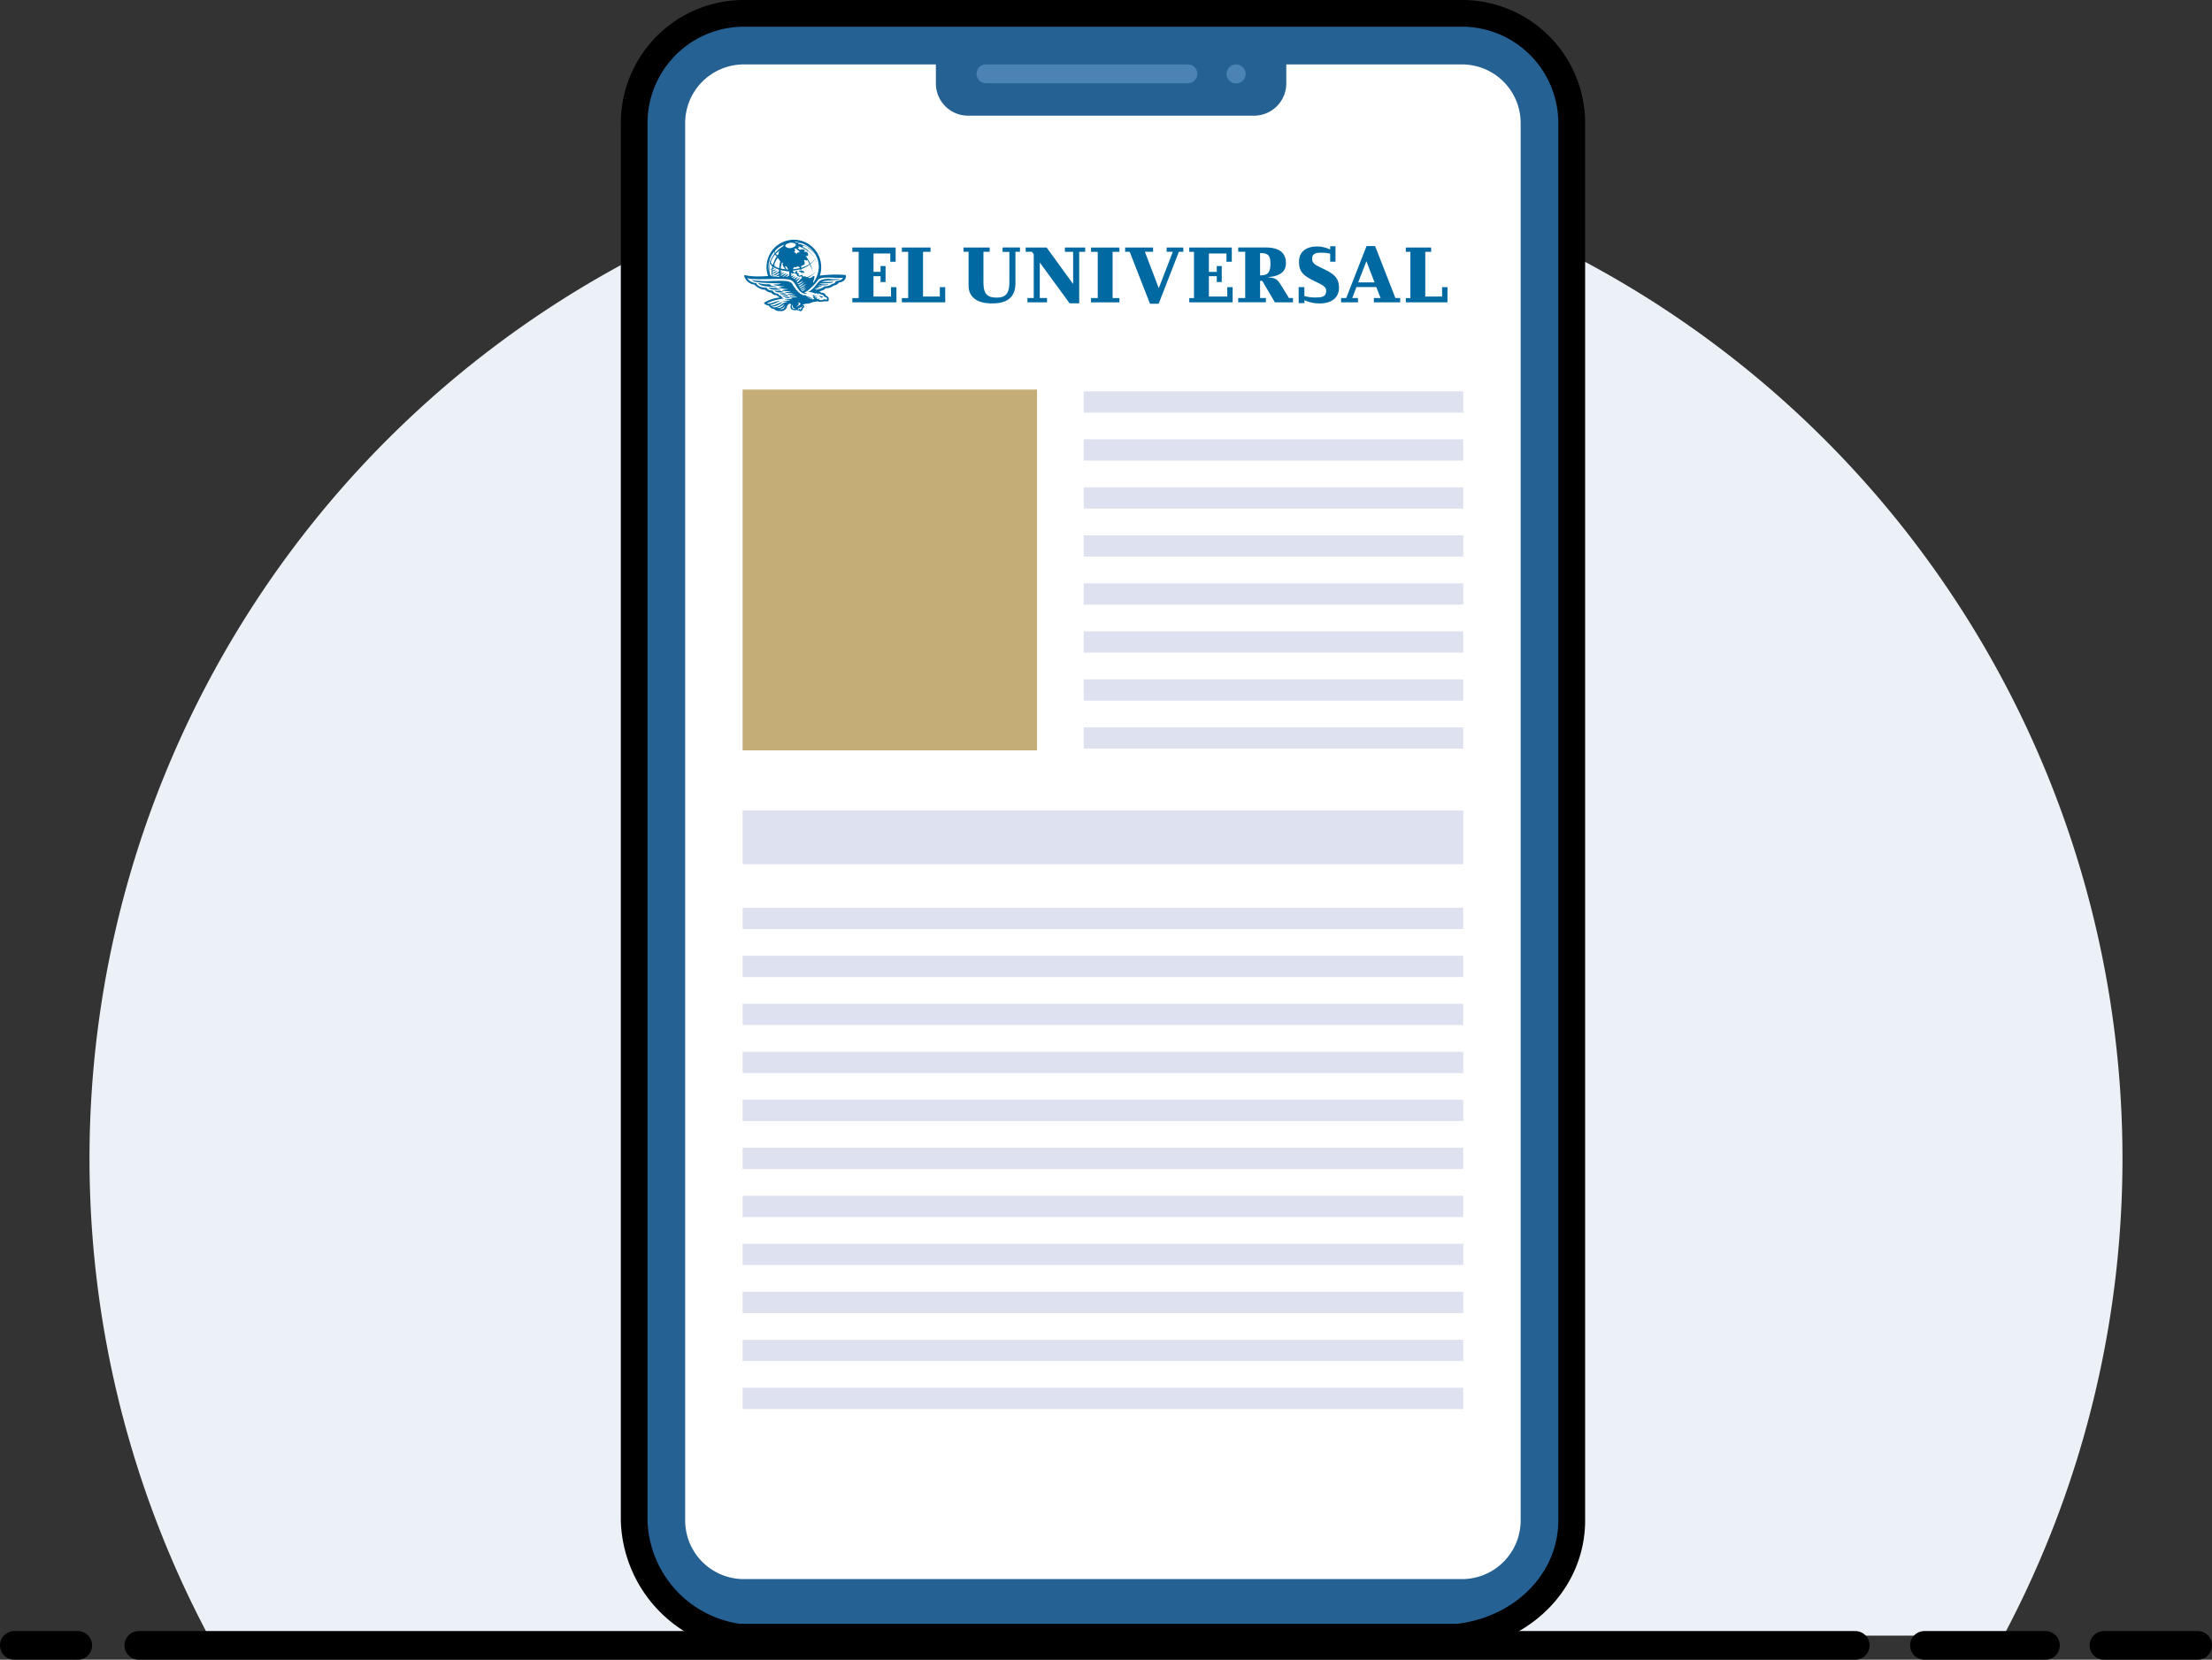 <svg xmlns="http://www.w3.org/2000/svg" width="154.543" height="115.947" viewBox="0 0 154.543 115.947">
  <rect x="0" y="0" width="154.543" height="115.947" fill="#333333" stroke="none"/>
  <g id="Group_8589" data-name="Group 8589" transform="translate(-46.491 -60.074)">
    <path id="Path_60466" data-name="Path 60466" d="M132.457,86.369A71.035,71.035,0,0,0,69.743,190.732H195.171A71.035,71.035,0,0,0,132.457,86.369Z" transform="translate(-8.695 -16.391)" fill="#ecf1f7"/>
    <g id="Group_8589-2" data-name="Group 8589" transform="translate(47.491 175.021)">
      <line id="Line_365" data-name="Line 365" x2="8.458" transform="translate(133.451)" fill="none" stroke="#000" stroke-linecap="round" stroke-linejoin="round" stroke-width="2"/>
      <line id="Line_366" data-name="Line 366" x2="6.548" transform="translate(145.995)" fill="none" stroke="#000" stroke-linecap="round" stroke-linejoin="round" stroke-width="2"/>
      <line id="Line_367" data-name="Line 367" x1="119.922" transform="translate(8.697)" fill="none" stroke="#000" stroke-linecap="round" stroke-linejoin="round" stroke-width="2"/>
      <line id="Line_368" data-name="Line 368" x1="4.435" fill="none" stroke="#000" stroke-linecap="round" stroke-linejoin="round" stroke-width="2"/>
    </g>
    <g id="Group_8596" data-name="Group 8596" transform="translate(89.864 60.074)">
      <path id="Path_60467" data-name="Path 60467" d="M168.286,175.377a1.874,1.874,0,0,1-.267-.019,9.42,9.42,0,0,1-8.023-9.07V68.671a8.606,8.606,0,0,1,8.6-8.6h50.172a8.606,8.606,0,0,1,8.6,8.6v97.617c0,4.642-3.649,8.458-8.676,9.075a1.823,1.823,0,0,1-.227.014Z" transform="translate(-159.995 -60.074)"/>
      <path id="Path_60468" data-name="Path 60468" d="M171.374,176.6a7.529,7.529,0,0,1-6.425-7.223V71.759a6.739,6.739,0,0,1,6.731-6.732h50.172a6.739,6.739,0,0,1,6.731,6.732v97.617c0,3.711-3.019,6.73-7.037,7.223Z" transform="translate(-163.083 -63.162)" fill="#266193"/>
      <path id="Path_60469" data-name="Path 60469" d="M226.212,72.022H213.937v1.329a2.253,2.253,0,0,1-2.253,2.253H191.709a2.252,2.252,0,0,1-2.253-2.253V72.022H176.04a4.1,4.1,0,0,0-4.1,4.1v97.617a4.1,4.1,0,0,0,4.1,4.1h50.172a4.1,4.1,0,0,0,4.1-4.1V76.119A4.1,4.1,0,0,0,226.212,72.022Z" transform="translate(-167.443 -67.522)" fill="#fff"/>
      <g id="Group_8594" data-name="Group 8594" transform="translate(8.51 27.217)">
        <g id="Group_8591" data-name="Group 8591" transform="translate(0 29.401)">
          <g id="Group_8590" data-name="Group 8590" transform="translate(0 6.798)">
            <rect id="Rectangle_3294" data-name="Rectangle 3294" width="50.346" height="1.487" fill="#dee1ef"/>
            <rect id="Rectangle_3295" data-name="Rectangle 3295" width="50.346" height="1.487" transform="translate(0 3.354)" fill="#dee1ef"/>
            <rect id="Rectangle_3296" data-name="Rectangle 3296" width="50.346" height="1.487" transform="translate(0 6.707)" fill="#dee1ef"/>
            <rect id="Rectangle_3297" data-name="Rectangle 3297" width="50.346" height="1.487" transform="translate(0 10.06)" fill="#dee1ef"/>
            <rect id="Rectangle_3298" data-name="Rectangle 3298" width="50.346" height="1.487" transform="translate(0 13.414)" fill="#dee1ef"/>
            <rect id="Rectangle_3299" data-name="Rectangle 3299" width="50.346" height="1.487" transform="translate(0 16.767)" fill="#dee1ef"/>
            <rect id="Rectangle_3300" data-name="Rectangle 3300" width="50.346" height="1.487" transform="translate(0 20.121)" fill="#dee1ef"/>
            <rect id="Rectangle_3301" data-name="Rectangle 3301" width="50.346" height="1.487" transform="translate(0 23.474)" fill="#dee1ef"/>
            <rect id="Rectangle_3302" data-name="Rectangle 3302" width="50.346" height="1.487" transform="translate(0 26.828)" fill="#dee1ef"/>
            <rect id="Rectangle_3303" data-name="Rectangle 3303" width="50.346" height="1.487" transform="translate(0 30.181)" fill="#dee1ef"/>
            <rect id="Rectangle_3304" data-name="Rectangle 3304" width="50.346" height="1.487" transform="translate(0 33.535)" fill="#dee1ef"/>
          </g>
          <rect id="Rectangle_3305" data-name="Rectangle 3305" width="50.346" height="3.757" fill="#dee1ef"/>
        </g>
        <g id="Group_8593" data-name="Group 8593">
          <rect id="Rectangle_3306" data-name="Rectangle 3306" width="20.571" height="25.204" fill="#c4ad76"/>
          <g id="Group_8592" data-name="Group 8592" transform="translate(23.83 0.121)">
            <rect id="Rectangle_3307" data-name="Rectangle 3307" width="26.515" height="1.487" fill="#dee1ef"/>
            <rect id="Rectangle_3308" data-name="Rectangle 3308" width="26.515" height="1.487" transform="translate(0 3.353)" fill="#dee1ef"/>
            <rect id="Rectangle_3309" data-name="Rectangle 3309" width="26.515" height="1.487" transform="translate(0 6.707)" fill="#dee1ef"/>
            <rect id="Rectangle_3310" data-name="Rectangle 3310" width="26.515" height="1.487" transform="translate(0 10.06)" fill="#dee1ef"/>
            <rect id="Rectangle_3311" data-name="Rectangle 3311" width="26.515" height="1.487" transform="translate(0 13.414)" fill="#dee1ef"/>
            <rect id="Rectangle_3312" data-name="Rectangle 3312" width="26.515" height="1.487" transform="translate(0 16.767)" fill="#dee1ef"/>
            <rect id="Rectangle_3313" data-name="Rectangle 3313" width="26.515" height="1.487" transform="translate(0 20.121)" fill="#dee1ef"/>
            <rect id="Rectangle_3314" data-name="Rectangle 3314" width="26.515" height="1.487" transform="translate(0 23.474)" fill="#dee1ef"/>
          </g>
        </g>
      </g>
      <g id="Group_8595" data-name="Group 8595" transform="translate(24.853 4.5)">
        <path id="Path_60470" data-name="Path 60470" d="M240.751,73.338H226.641a.66.66,0,0,1-.658-.658h0a.66.66,0,0,1,.658-.658h14.111a.66.66,0,0,1,.658.658h0A.66.66,0,0,1,240.751,73.338Z" transform="translate(-225.983 -72.022)" fill="#4a83b4"/>
        <path id="Path_60471" data-name="Path 60471" d="M273.7,72.687a.665.665,0,1,1-.665-.665A.665.665,0,0,1,273.7,72.687Z" transform="translate(-254.9 -72.022)" fill="#4a83b4"/>
      </g>
    </g>
    <g id="logo-el-universal" transform="translate(98.482 76.821)">
      <g id="Group_8392" data-name="Group 8392" transform="translate(7.559 0.444)">
        <g id="Group_8391" data-name="Group 8391">
          <g id="Group_8390" data-name="Group 8390">
            <path id="Path_57775" data-name="Path 57775" d="M206.032,109.814h-3.083v-.3h.441v-3.23h-.441v-.3h3.026v.994H205.6V106.4h-1.173v1.283h.493v-.406h.349v1.116h-.35v-.407h-.493v1.422h1.225v-.655h.377Z" transform="translate(-202.949 -105.882)" fill="#0069a2"/>
            <path id="Path_57776" data-name="Path 57776" d="M215.169,109.814h-3.032v-.3h.441v-3.23h-.441v-.3h2v.3h-.522v3.125h1.173v-.656h.377Z" transform="translate(-208.677 -105.882)" fill="#0069a2"/>
            <path id="Path_57777" data-name="Path 57777" d="M227.515,106.284H227.2v2.184c0,1.058-.645,1.422-1.638,1.422-1.079,0-1.638-.459-1.638-1.26v-2.346h-.354v-.3h1.83v.3h-.436v2.167c0,.836.331,1.034.941,1.034.638,0,.871-.342.871-1.034v-2.161H226.3v-.308h1.218Z" transform="translate(-215.805 -105.884)" fill="#0069a2"/>
            <path id="Path_57778" data-name="Path 57778" d="M236.084,109.511h.507v.3h-1.369v-.3h.44V106.45c0-.006-.122-.168-.122-.168H235.1v-.3h1.462l1.853,2.55v-2.248h-.575v-.3h1.417v.3h-.418v3.6h-.668l-2.085-2.852Z" transform="translate(-222.99 -105.882)" fill="#0069a2"/>
            <path id="Path_57779" data-name="Path 57779" d="M249.208,109.814h-1.984v-.3h.469v-3.229h-.469v-.3h1.984v.3h-.476v3.229h.476Z" transform="translate(-230.549 -105.882)" fill="#0069a2"/>
            <path id="Path_57780" data-name="Path 57780" d="M255.892,109.912h-.606l-1.417-3.63h-.32v-.3H255.5v.3h-.57l.97,2.544.981-2.544h-.43v-.3h1.162v.3h-.309Z" transform="translate(-234.491 -105.882)" fill="#0069a2"/>
            <path id="Path_57781" data-name="Path 57781" d="M268.475,109.814h-3.031v-.3h.331v-3.229h-.331v-.3h2.973v.993h-.372V106.4h-1.229v1.284h.551v-.407h.348v1.116h-.348v-.407h-.551v1.422H268.1v-.655h.377Z" transform="translate(-241.906 -105.882)" fill="#0069a2"/>
            <path id="Path_57782" data-name="Path 57782" d="M276.653,108.049c1.005-.093,1.209-.54,1.209-.976,0-.7-.441-1.092-1.4-1.092h-1.934v.3h.488v3.229h-.488v.3h1.934v-.3h-.407v-1.2h.151l.882,1.5h1.264v-.3h-.282l-.528-.86c-.267-.429-.372-.54-.888-.579v-.023Zm-.6-1.678h.046c.575,0,.679.232.679.725s-.075.836-.7.836h-.022Z" transform="translate(-247.569 -105.882)" fill="#0069a2"/>
            <path id="Path_57783" data-name="Path 57783" d="M286.141,109.721h-.4v-1.116h.4v.621a2.819,2.819,0,0,0,.86.1c.482,0,.662-.133.662-.47,0-.267-.232-.389-.773-.651-.842-.407-1.126-.679-1.126-1.377,0-.72.54-1.063,1.261-1.063a2.131,2.131,0,0,1,.918.215v-.232h.371v1.079h-.371v-.557a2.665,2.665,0,0,0-.673-.07c-.4,0-.587.122-.587.412,0,.349.233.447.72.684.663.32,1.156.575,1.156,1.347,0,.737-.569,1.1-1.336,1.1a2.444,2.444,0,0,1-1.08-.227Z" transform="translate(-254.559 -105.737)" fill="#0069a2"/>
            <path id="Path_57784" data-name="Path 57784" d="M294.67,108.583h1.388l.3.766h-.47v.3h1.838v-.3h-.333l-1.418-3.63h-.6l-1.417,3.63h-.36v.3h1.179v-.3h-.4Zm1.266-.326h-1.144c.006,0,.575-1.481.575-1.481Z" transform="translate(-259.452 -105.719)" fill="#0069a2"/>
            <path id="Path_57785" data-name="Path 57785" d="M308.529,109.814H305.62v-.3h.319v-3.229h-.319v-.3h1.769v.3h-.411v3.124h1.174v-.656h.378Z" transform="translate(-266.951 -105.882)" fill="#0069a2"/>
          </g>
        </g>
      </g>
      <g id="Group_8394" data-name="Group 8394" transform="translate(0 0)">
        <g id="Group_8393" data-name="Group 8393">
          <path id="Path_57786" data-name="Path 57786" d="M185.57,112.689c.226.122.391.151,1.195.185.127-.017-.234-.06-.3-.081-.266-.081-.031-.12-.211-.11a2.564,2.564,0,0,1-.524-.035C185.558,112.624,185.389,112.556,185.57,112.689Z" transform="translate(-184.508 -109.57)" fill="#0069a2"/>
          <path id="Path_57787" data-name="Path 57787" d="M196.341,110.207c.011-.014.022-.029.031-.044Z" transform="translate(-191.27 -108.045)" fill="#0069a2"/>
          <path id="Path_57788" data-name="Path 57788" d="M189.441,114.47c.062.086.339.1.437.066.084.006.029-.041-.021-.048-.046.01-.1-.041-.107-.035C189.526,114.507,189.428,114.436,189.441,114.47Z" transform="translate(-186.968 -110.719)" fill="#0069a2"/>
          <path id="Path_57789" data-name="Path 57789" d="M189.911,107a8.573,8.573,0,0,0-1.745.048,1.811,1.811,0,0,0,.094-.6,1.908,1.908,0,1,0-3.71.629c-1.488.111-1.649-.152-1.672-.022a.82.82,0,0,0,.715.618,1.1,1.1,0,0,0,.743.364.715.715,0,0,0,.442.2.388.388,0,0,0,.376.174.211.211,0,0,0,.158.112s-.006.039.044.056a2.606,2.606,0,0,0-1.093.366c.026.125.278.2.344.194a.427.427,0,0,0,.351.237.5.5,0,0,0,.428.145.415.415,0,0,0,.476-.273c.02-.091.084-.224.211-.241a.2.2,0,0,1,.1.063.247.247,0,0,0,.026.336.471.471,0,0,0,.353.038c.072.069.133.016.17.036-.014.024.063.073.132.044s.081-.061.087-.083a.059.059,0,0,0,.018-.069.047.047,0,0,0,.029-.06l0-.006c.046.012.091-.057.087-.1-.006-.088-.061-.1-.144-.1a.769.769,0,0,1,.38-.1.99.99,0,0,0,.334-.1c.1-.029.183-.029.261-.046.056-.012.1-.007.131-.016.022.021.087.047.277.02a3.606,3.606,0,0,1,.446-.026c.118-.328-.161-.381-.161-.381-.043-.086-.073-.163-.207-.194s-.17-.026-.187-.089a.186.186,0,0,0-.1,0,.288.288,0,0,1,.094-.047c.272-.07.331-.153.365-.194a.9.9,0,0,0,.583-.2.461.461,0,0,0,.354-.208C190.008,107.5,190.075,106.974,189.911,107Zm-2.981,1.124a.092.092,0,0,1-.039-.043.79.79,0,0,0,.237-.108c.15-.092,0,.02-.04.074C187.088,108.048,187.062,108.089,186.93,108.125Zm-1.481-1.049s-.024-.082.014-.092c.064-.018.163-.122.23-.142,0,0,.049-.054-.263.072,0-.029,0-.031,0-.073a.379.379,0,0,1,.105-.043c.007-.038-.076-.014-.1-.028s0-.053,0-.108a1.938,1.938,0,0,0,.383.062c.022.018.148.086.1.02l0-.012.076,0a.156.156,0,0,0,.02.051l.015.018,0,.238c-.029.014-.085.055-.138.079a.279.279,0,0,1-.11.017c.079-.051.11-.111.214-.173,0,0-.059-.055-.284.12a.313.313,0,0,1-.165.05v0c.095-.04.223-.2.323-.229C185.858,106.9,185.794,106.864,185.449,107.076Zm-.5.032-.066,0c0-.028-.009-.067-.009-.067a.484.484,0,0,0,.241-.059c.06-.029.105-.1.2-.1.008,0,.012.042.014.07-.018.009-.061.017-.079.026-.1.049-.1.121-.3.128Zm2.018-2.167a1.307,1.307,0,0,1,.373.15.273.273,0,0,1-.013.175,2,2,0,0,0-.377-.226C186.992,105.018,186.989,104.982,186.97,104.941Zm-.5-.107h0c.072.086-.031.2-.23.262a.462.462,0,0,1-.458-.067c-.072-.085,0-.183.2-.241a.533.533,0,0,1,.487.046Zm-1.142.531c-.037.03-.024.073-.035.11,0,.017-.016.05-.03.084s-.032.045-.048.068a.761.761,0,0,1-.085-.061.215.215,0,0,1-.037-.046,1.95,1.95,0,0,1,.275-.219A.375.375,0,0,1,185.324,105.365Zm.979,1.195a.3.3,0,0,1,.042-.077c.018-.028.085-.031.112-.029a.23.23,0,0,0,.059.007.17.17,0,0,0,.053-.04c.023-.021.05-.01.073-.007a.171.171,0,0,1,.067.024.086.086,0,0,1,.038.029.123.123,0,0,1,.011.06,3.42,3.42,0,0,1-.479.075.344.344,0,0,0,.024-.043Zm.4-1.139c-.039.009-.079,0-.095.02s-.017.1-.105.059c-.053-.07-.072-.039-.105-.079a.05.05,0,0,1,0-.071.051.051,0,0,1,.021-.012c.026-.01.021-.035.016-.064s-.041-.035-.026-.084c.005-.018.013-.058.072-.031a1.948,1.948,0,0,1,.237.186C186.761,105.387,186.743,105.412,186.706,105.42Zm-1.293-.414a.973.973,0,0,1,.251-.112c-.016.029-.061.089-.072.11a2.314,2.314,0,0,0-.54.456.274.274,0,0,1,.005-.169A1.346,1.346,0,0,1,185.413,105.007Zm-.354.6a.46.46,0,0,0,.1.095,2.326,2.326,0,0,0-.27.6.371.371,0,0,1-.151-.19,1.553,1.553,0,0,1,.3-.54C185.044,105.579,185.052,105.6,185.059,105.605Zm-.13.822c.041.026.053.054.1.075a.656.656,0,0,0-.121.02C184.913,106.492,184.921,106.457,184.93,106.427Zm-.1-.06c-.031.011-.1.034-.08.04a.9.9,0,0,1,.11-.006c-.011.049-.024.1-.032.149-.041.014-.117.042-.128.079.03-.006.079-.023.117-.029a1,1,0,0,0-.01.135.331.331,0,0,0-.072.059c.017,0,.053-.016.073-.019,0,.011,0,.049,0,.059s-.012-.142,0,.054c-.014.022-.037.04-.045.055l.046-.013a1.558,1.558,0,0,0,.029.177.291.291,0,0,1-.1-.067.373.373,0,0,1-.059-.082,1.88,1.88,0,0,1,.026-.769.676.676,0,0,0,.123.178Zm-.2.448a1.766,1.766,0,0,1,.019-.864.775.775,0,0,0,.025.186,2.429,2.429,0,0,0-.044.679Zm.35-.011c-.038.02-.07.04-.117.067a.94.94,0,0,1,0-.117.787.787,0,0,0,.092-.035c.1-.033.105-.067.184-.089,0,0-.029-.037-.226.044-.012,0-.035.02-.047.026a.506.506,0,0,1,.019-.116c.065-.022.084-.055.147-.074a1.94,1.94,0,0,0,.281.12c0,.063,0,.158-.036.168a.922.922,0,0,0-.179.105.651.651,0,0,1-.231.113c-.006-.034-.007-.06-.011-.094a1.036,1.036,0,0,0,.158-.063c.1-.041.125-.109.227-.141,0,0-.011-.049-.265.085Zm-.015-.449c.035-.02.135-.035.114-.05a.9.9,0,0,0-.105.008,1.576,1.576,0,0,1,.258-.507c.049.049.026.1.087.119.044.032.029.067.06.1l.026.016c-.034.161-.061.324-.079.487A1.061,1.061,0,0,1,184.969,106.354Zm.577-.234a.067.067,0,0,1,.04.085l0,0a.108.108,0,0,0,0,.122.288.288,0,0,1,.035.079.254.254,0,0,0,.066.073c.016.013.009.049.009.049a.6.6,0,0,0,.063.057.086.086,0,0,1,.018.016,1.781,1.781,0,0,1-.339-.052,1.533,1.533,0,0,1,.1-.433Zm.219.345c-.029-.061-.008-.081.014-.084s.075.049.089.074.03.04.047.073.035.059.05.087c-.034,0-.085,0-.117,0-.011-.017-.006-.031-.014-.04A.333.333,0,0,1,185.765,106.465Zm.79,1.007a1.494,1.494,0,0,1,.226-.239s.016-.076-.263.125c-.028.014-.056.026-.069.011.081-.064.116-.169.208-.211,0,0-.028-.045-.269.105a.064.064,0,0,1-.081,0c.068-.053.123-.131.2-.161,0,0-.01-.033-.24.091a.06.06,0,0,1-.065,0c.063-.05.116-.122.182-.146,0,0,0-.033-.23.053a.447.447,0,0,1,0-.045.391.391,0,0,1,.1-.059s-.02-.028-.1,0c0,0,0-.1,0-.148a.378.378,0,0,1,.059.051s.041.015.058,0a.2.2,0,0,1,.127-.026.842.842,0,0,1,.124.068.065.065,0,0,1,.048.04c.009.029-.006.044,0,.059s.013.026.074.047.07.022.087.036.046.008.059.007.026-.024.039-.028a.334.334,0,0,1,.061,0c.038.011.02.052.02.084,0,.057-.058.076-.094.125-.123.1-.221.282-.255.16Zm.36-.455a.238.238,0,0,0-.124.026.069.069,0,0,1-.093-.024c-.014-.026-.009-.044,0-.1s-.07-.043-.105-.063,0-.069.017-.1-.067-.041-.089-.036-.032.079-.075.1-.053.006-.1-.023a.1.1,0,0,1-.06-.1,4.4,4.4,0,0,0,.459-.079c.039-.006.021.024.059.011a.089.089,0,0,0,.034-.026,1.046,1.046,0,0,1,.034.108c-.014,0-.043-.012-.058-.018a.286.286,0,0,0-.136.031c-.014.013.026.016.046.022s.05.026.07.032.035.047.07.045a.03.03,0,0,1,.032.016,1.351,1.351,0,0,1,.055.194.079.079,0,0,0-.032-.013Zm-.05-.516a.287.287,0,0,0,0-.084c-.009-.035.123-.1.123-.1s.053-.021.093-.041.042-.142.021-.188-.033-.1-.007-.132.105.05.146.035.029-.039.04-.063a2.676,2.676,0,0,1,.172.312,2,2,0,0,1-.568.251Zm.316-.824c.015,0,.034,0,.053,0,.041,0,.1,0,.113-.051a.476.476,0,0,0-.01-.148c-.012-.037-.067-.041-.081-.063l0-.005a.486.486,0,0,0,.074-.1,1.84,1.84,0,0,1,.5.534,1.074,1.074,0,0,1-.323.369A2.748,2.748,0,0,0,187.18,105.677Zm.127-.369a.445.445,0,0,1-.075.093.1.1,0,0,0-.085-.017.07.07,0,0,1-.076-.038s.084-.064.045-.1a.683.683,0,0,0-.24-.035c-.073-.02-.068.03-.079.055-.053-.044-.107-.087-.162-.125h0c0-.079.089-.031.093-.066s-.1-.07-.062-.079a2.107,2.107,0,0,1,.638.308Zm-.781-.568c-.017,0-.089-.035-.112-.038l.029-.017a1.735,1.735,0,0,1,.37.06A1.261,1.261,0,0,0,186.526,104.74Zm-1.5.585a.36.36,0,0,0-.019.181,1.856,1.856,0,0,0-.306.566.438.438,0,0,1-.04-.146,1.734,1.734,0,0,1,.365-.6Zm.221,1.748c.046-.017.07-.022.074-.024s.012.02.021.072a.879.879,0,0,1-.336.011.743.743,0,0,0,.241-.059Zm1.4.588a.142.142,0,0,1-.032-.063c.244-.061.5-.329.349-.158a.41.41,0,0,1-.207.172Zm.369-.1c.14-.105.127-.071.024.012a.7.7,0,0,1-.317.222.091.091,0,0,1-.031-.058,2.054,2.054,0,0,0,.324-.176Zm.168.095c-.11.087-.072.115-.276.208l-.134.053a.193.193,0,0,1-.03-.062c.3-.082.476-.278.44-.2Zm-.024.169c.1-.061-.026.025-.053.079a.7.7,0,0,1-.254.132.256.256,0,0,1-.037-.055,1.145,1.145,0,0,0,.344-.156Zm.572-.452c.043-.105.069-.164.056-.219,0-.024.031-.038-.016-.079s-.232.167-.286.134c-.037-.021-.066.01-.107,0a.081.081,0,0,1-.041-.024,1.645,1.645,0,0,0,.611-.479,1.534,1.534,0,0,1-.667.445c-.026-.006-.031.012-.053-.012a.208.208,0,0,0-.156-.038.283.283,0,0,1-.076,0,.183.183,0,0,0-.042-.057c-.011-.082-.014-.128-.031-.217a.154.154,0,0,1,.04-.006c.04,0,.041.026.065.032a.076.076,0,0,0,.071-.044c.006-.021-.029-.042-.063-.057a.413.413,0,0,1-.059-.039c-.019-.012-.059.007-.079.008-.009-.045-.015-.092-.026-.137l.021-.006a1.767,1.767,0,0,0,.57-.307,2.235,2.235,0,0,1,.216.548,2.357,2.357,0,0,0-.173-.574.956.956,0,0,0,.32-.378,1.562,1.562,0,0,1,.187.438,1.759,1.759,0,0,0-.181-.452c.008-.018.013-.037.018-.055-.007.016-.014.032-.022.048a1.888,1.888,0,0,0-.491-.566.279.279,0,0,0,0-.181,1.69,1.69,0,0,1,.523.51l-.007-.009a1.473,1.473,0,0,0-.93-.71l-.055-.026-.192-.036c-.006-.024-.053-.05-.061-.053a.955.955,0,0,1,.31.016,1.762,1.762,0,0,1,1.174,1.662,2.005,2.005,0,0,1-.395,1.111,1.379,1.379,0,0,1,.02-.185Zm-2.589,1.935a1.249,1.249,0,0,0,.555-.3.154.154,0,0,0-.011.021A.454.454,0,0,1,185.142,109.3Zm.2.064a.479.479,0,0,0,.423-.25c-.1.351-.359.276-.423.249Zm.937-.031a.165.165,0,0,1-.016-.232c0-.047.026-.059.018.035-.017.184.119.186.165.211s-.1.031-.167-.015Zm.285-.1c-.009-.021-.007-.047.044-.09.221-.188-.023-.166.084-.248-.016.053.334.075-.055.269a.261.261,0,0,0-.073.069Zm.345.079c0,.005-.007-.008-.008-.012a.017.017,0,0,0-.023-.009.018.018,0,0,0-.009.009c.029.031.015.074,0,.042a.022.022,0,0,0-.029-.009l0,0a.057.057,0,0,1-.006.075c-.018.023-.058.031-.063.016s.015,0,.026-.016a.043.043,0,0,0-.013-.059l0,0c-.029-.018-.076-.009-.064.024.012.015.026.031-.008.031a.145.145,0,0,1-.047-.006.065.065,0,0,1-.051-.041c0-.024.016.008.037,0s.047-.075.121-.066a.033.033,0,0,0,.028-.012c0-.008,0-.016.013-.02a.05.05,0,0,1,.026,0c.02,0,.018-.007.022-.016s.019-.007.033,0a.046.046,0,0,1,.023.061Zm.037-.138a.037.037,0,0,1,.039.036.038.038,0,0,1-.012.029c-.018.02-.008-.008-.018-.029a.056.056,0,0,0-.04-.02c-.012,0-.018-.018-.012-.019a.12.12,0,0,0,.045,0Zm1.167-.922a.132.132,0,0,0,.115.087c.1.018.223.068.237.155.006.044.265.039.206.214a2.264,2.264,0,0,1-.285-.03c-.008.012.083.02.04.042-.064.037-.374.05-.308-.03.016-.018.084-.028.084-.037a.41.41,0,0,0-.119.009.142.142,0,0,1-.108,0c-.037-.02-.061-.051.033-.072s.037-.018-.046-.015c0,0-.155,0-.153-.029s.07-.035.174-.06c.085-.023,0-.012-.059-.02,0,0-.136,0-.156-.026s.06-.04.034-.064c-.045.029-.169.018-.138.072a.266.266,0,0,0,.12.046c-.112.026-.083.09-.031.125a.278.278,0,0,0,.053.029c-.092.051-.177.062-.194.043s.051-.036.038-.061c-.405.059-.063-.068-.063-.068,0-.036-.3.061-.276-.013.047-.026.112-.029.165-.052-.015-.034-.232.017-.263-.017s.069-.024.087-.039a.675.675,0,0,0-.308-.031.349.349,0,0,0-.188-.093.224.224,0,0,0-.145-.126.285.285,0,0,0-.074-.105.292.292,0,0,0-.069-.044.4.4,0,0,0-.063-.119c-.024-.037-.049-.04-.073-.059a.187.187,0,0,0-.041-.1.248.248,0,0,0-.056-.057.183.183,0,0,0-.036-.084c-.141-.254-.7-.233-1.4-.211a7.34,7.34,0,0,1-1.443-.062c.26.246,1.5.179,2.079.258a2.045,2.045,0,0,1-.543.05c-.038.046.374.119.767.145a4.05,4.05,0,0,0-.431.074,2.392,2.392,0,0,0,.713.108c-.231.051-.5.053-.456.1a2.7,2.7,0,0,0,.632.048c-.249.095-.465.026-.453.07a1.04,1.04,0,0,0,.265.048,2.123,2.123,0,0,1,.342.014c.015.021-.1.017-.19.034-.22.04-.3,0-.243.04a.958.958,0,0,0,.275.031c.134,0,.278.006.3.046a.93.93,0,0,0-.207.008c-.18.018-.27-.008-.233.024a.874.874,0,0,0,.278.041c.2.017.246.042.282.072l-.053,0c-.144-.017-.3-.01-.432-.023-.026.038.149.037.169.089a1.827,1.827,0,0,1-.466.066c-.026,0-.09-.02-.084,0s.067.024.1.032a.95.95,0,0,0,.271.014c.04.067-.579.036-.514.1a1.858,1.858,0,0,1,.31.012c-.02.008.046.026-.167.062-.181.056-.458.4-.793.333-.076-.031-.089-.056-.093-.062.257.069.735-.279.735-.279-.115-.053-.608.284-.816.222-.045-.035-.046-.029-.045-.045a2.64,2.64,0,0,0,.7-.29c-.358.041-.629.215-.843.208-.044,0-.053,0-.067-.036a3.708,3.708,0,0,1,1.188-.329c-.09-.016-.211-.105-.214-.178-.117-.024-.214-.1-.223-.161a.379.379,0,0,1-.37-.216c-.36,0-.424-.2-.424-.2-.666,0-.72-.321-.72-.321a.782.782,0,0,1-.637-.35c.551.195,2.6-.063,3.07.148.412.187.474,1.046,1.132.935a.94.94,0,0,1-.211-.076,1.865,1.865,0,0,0,.213-.109,4.069,4.069,0,0,0,.754-.771c.228-.3,1.418-.076,1.736-.159-.021.11-.158.194-.448.238-.123.019-.032.142-.255.192-.158.035-.166.163-.577.18a1.446,1.446,0,0,1-.477.215l-.093.022c-.071-.018-.1-.03-.12-.055.087,0,.16.009.18-.017-.033,0-.115-.023-.112-.042.136,0,.287-.008.266-.03a.218.218,0,0,1-.158-.057.634.634,0,0,0,.337-.034c.014-.02-.185.009-.278-.069l0,0c.112,0,.746.006.7-.072a2.5,2.5,0,0,1-.621-.035,2.074,2.074,0,0,1,.26-.034c.29-.009.737-.018.7-.124a3.654,3.654,0,0,1-.8.012l.02-.014a2.607,2.607,0,0,1,.6-.076c.1-.012.627-.036.645-.114a3.631,3.631,0,0,1-.636.018,1.233,1.233,0,0,0-.737.11,1.01,1.01,0,0,0-.13.121c-.025.031-.108.138-.13.161a2.07,2.07,0,0,1-.474.459c-.05.028-.1.022-.112.041h0a.243.243,0,0,1,.034,0,1.364,1.364,0,0,1,.546.148c-.018-.031-.012-.06.028-.081a.184.184,0,0,0,.145.105c-.027-.07.022-.089.022-.089Z" transform="translate(-182.878 -104.54)" fill="#0069a2"/>
          <path id="Path_57790" data-name="Path 57790" d="M189.952,114.845c.053.059.165.108.4.046.1.013-.067-.079-.113-.076C190.037,114.884,189.931,114.8,189.952,114.845Z" transform="translate(-187.286 -110.944)" fill="#0069a2"/>
          <path id="Path_57791" data-name="Path 57791" d="M196.76,114.965c.079.024.1.182.246.07C197.091,114.967,196.575,114.907,196.76,114.965Z" transform="translate(-191.507 -111.024)" fill="#0069a2"/>
          <path id="Path_57792" data-name="Path 57792" d="M190.639,115.159a.989.989,0,0,1-.247.024c.037.057.219.079.371.043.079,0,0-.026-.023-.029C190.669,115.191,190.667,115.15,190.639,115.159Z" transform="translate(-187.562 -111.159)" fill="#0069a2"/>
          <path id="Path_57793" data-name="Path 57793" d="M187.569,113.422c-.053,0-.171-.038-.138-.008.063.084.19.179.841.132,0-.012-.049-.022-.105-.04-.222-.021-.089-.062-.249-.066A3.075,3.075,0,0,1,187.569,113.422Z" transform="translate(-185.713 -110.064)" fill="#0069a2"/>
          <path id="Path_57794" data-name="Path 57794" d="M188.635,113.979c-.1-.009-.132-.034-.127-.016.064.158.5.145.656.108,0-.013-.051-.023-.079-.035-.188-.033-.074-.046-.173-.061S188.712,113.986,188.635,113.979Z" transform="translate(-186.387 -110.41)" fill="#0069a2"/>
        </g>
      </g>
    </g>
  </g>
</svg>
